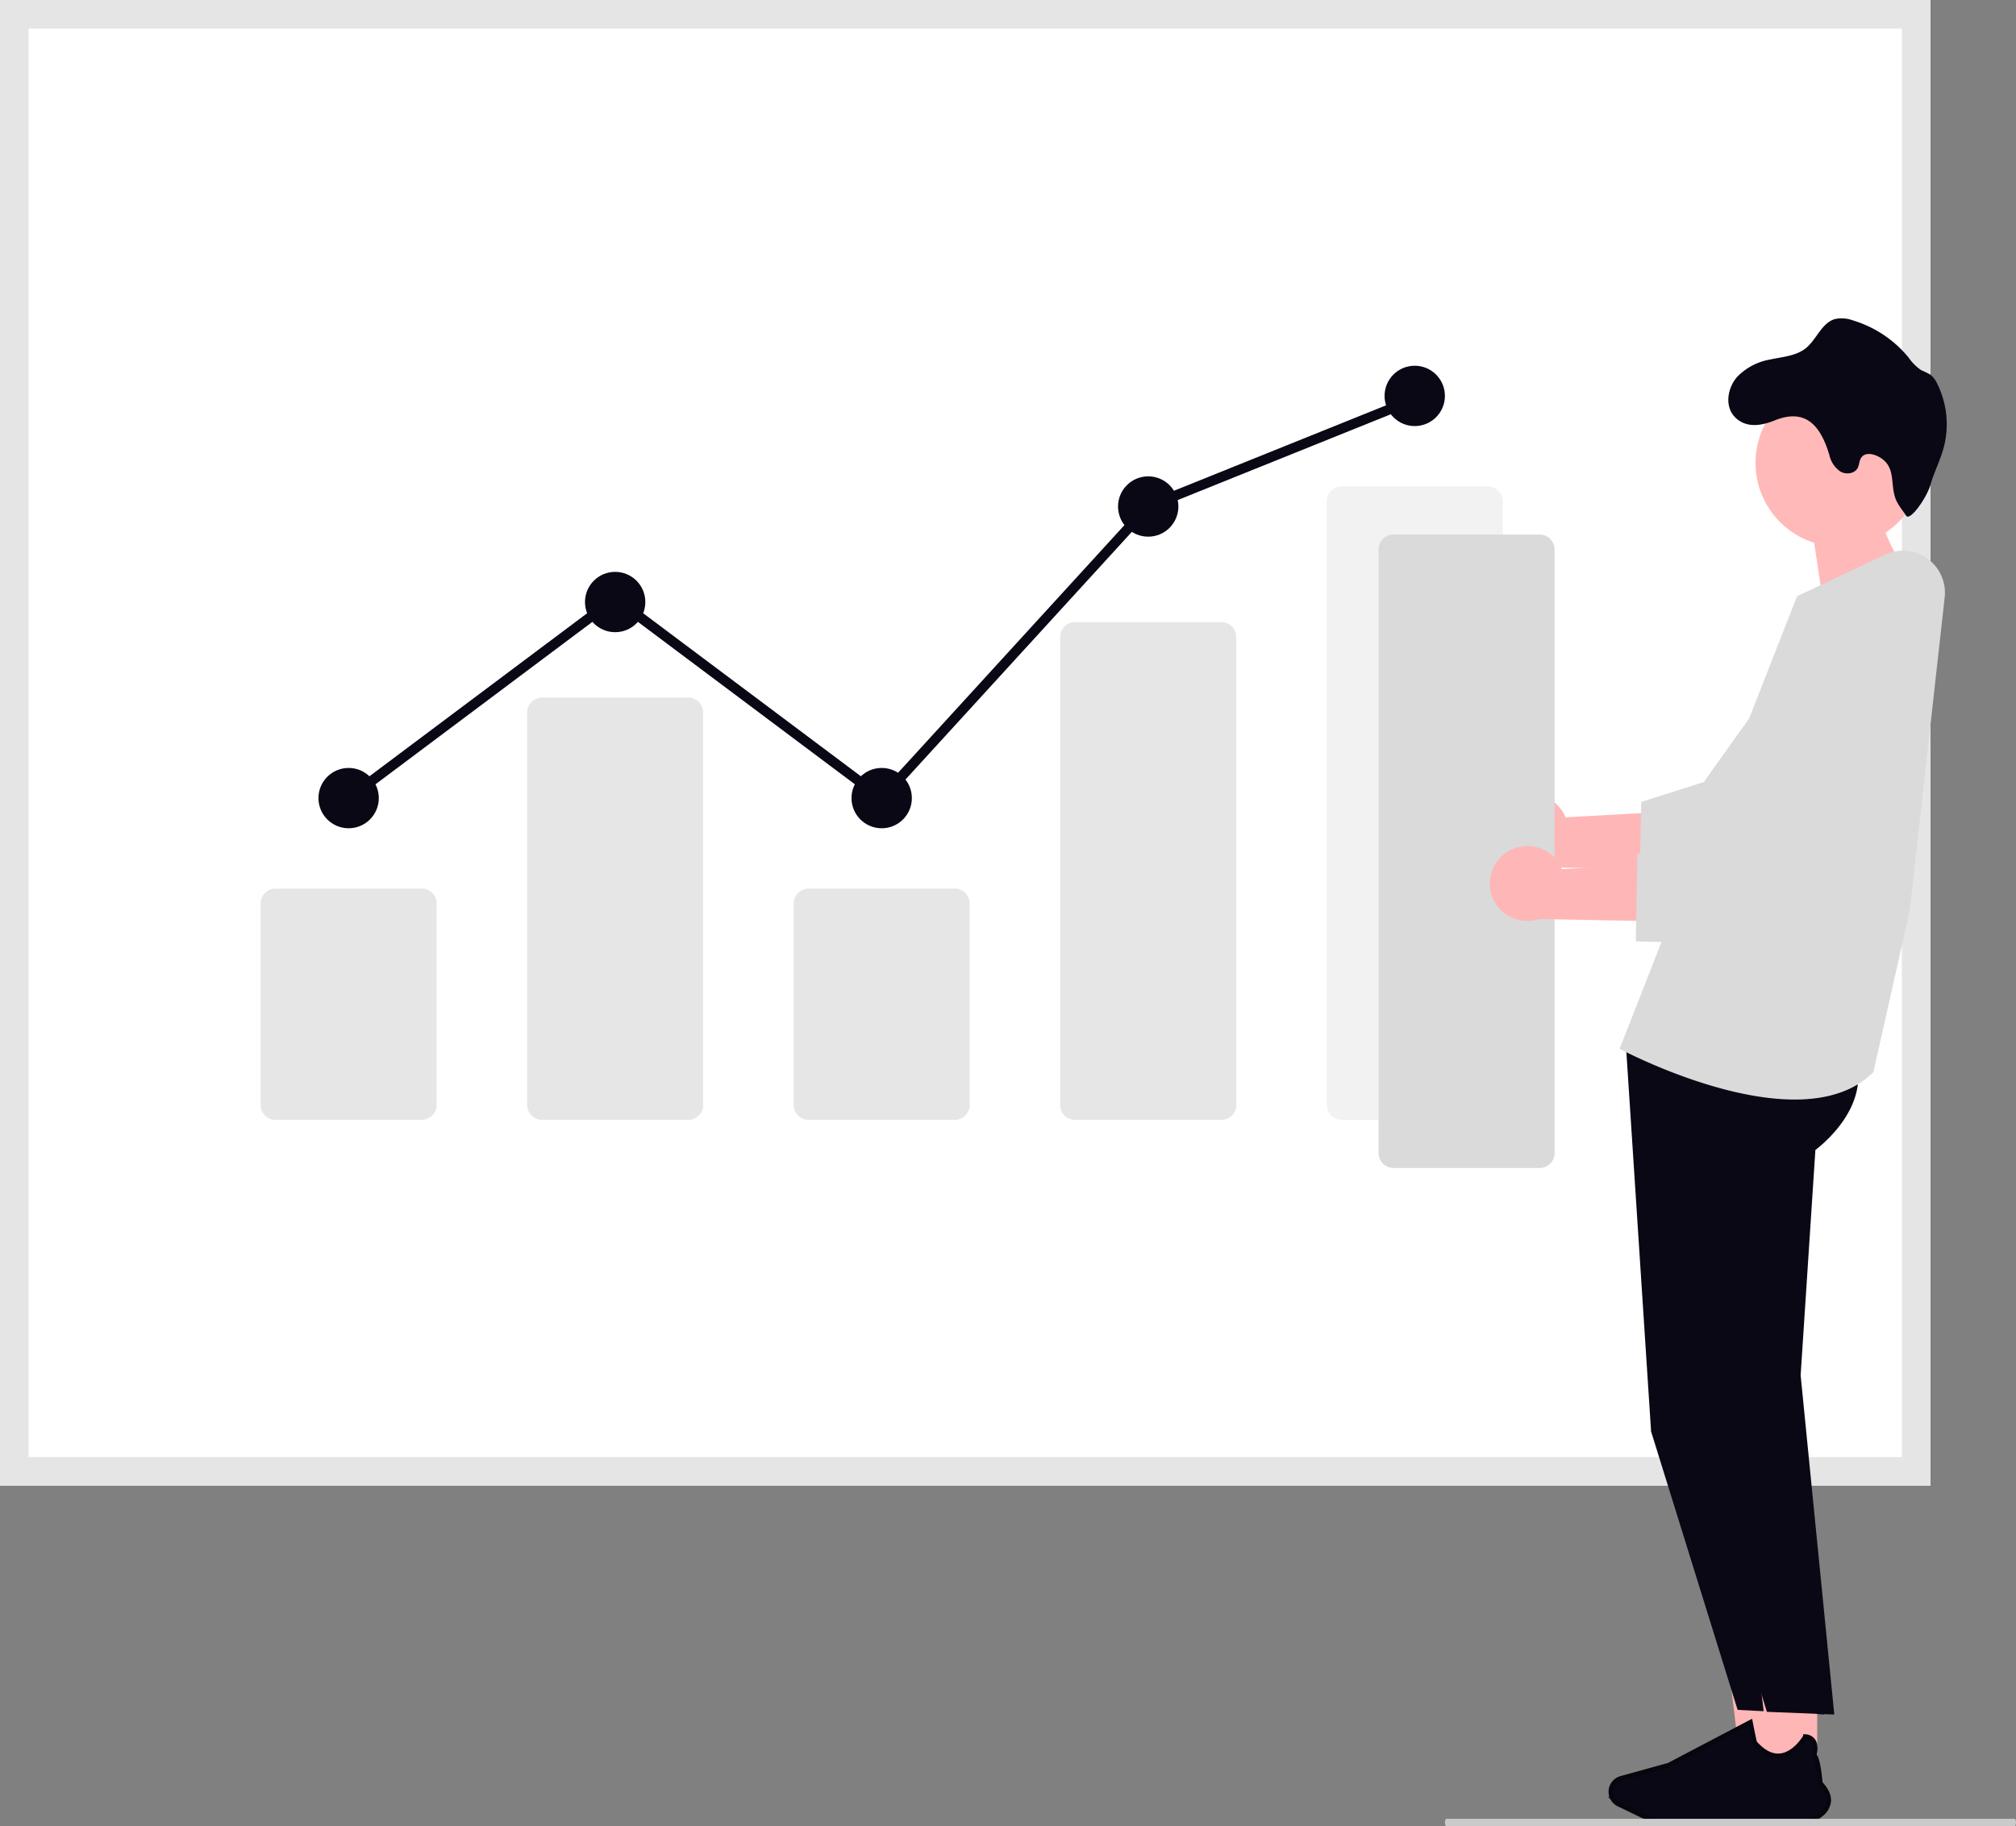 <svg xmlns="http://www.w3.org/2000/svg" width="651.858" height="590.646" viewBox="0 0 651.858 590.646" xmlns:xlink="http://www.w3.org/1999/xlink" role="img" artist="Katerina Limpitsouni" source="https://undraw.co/">
  <rect x="0" y="0" width="651.858" height="590.646" fill="#808080" stroke="none"/>
  <g id="Group_315" data-name="Group 315" transform="translate(-566.51 -244.678)">
    <path id="Path_5473-450" data-name="Path 5473" d="M830.342,635.032H206.17V154.543H830.342Z" transform="translate(360.34 90.135)" fill="#fff"/>
    <path id="Path_5474-451" data-name="Path 5474" d="M830.342,635.032H206.17V154.543H830.342Zm-614.95-9.222H821.12V163.765H215.392Z" transform="translate(360.34 90.135)" fill="#e5e5e5"/>
    <path id="Path_5475-452" data-name="Path 5475" d="M369.525,516.74H322.268a4.832,4.832,0,0,1-4.827-4.826V446.769a4.832,4.832,0,0,1,4.827-4.826h47.257a4.832,4.832,0,0,1,4.827,4.827v65.144a4.832,4.832,0,0,1-4.827,4.827Z" transform="translate(333.34 90.135)" fill="#e6e6e6"/>
    <path id="Path_5476-453" data-name="Path 5476" d="M455.705,516.74H408.448a4.832,4.832,0,0,1-4.827-4.826V384.98a4.832,4.832,0,0,1,4.827-4.827h47.257a4.832,4.832,0,0,1,4.827,4.826V511.913A4.832,4.832,0,0,1,455.705,516.74Z" transform="translate(333.34 90.135)" fill="#e6e6e6"/>
    <path id="Path_5477-454" data-name="Path 5477" d="M541.885,516.74H494.627a4.832,4.832,0,0,1-4.827-4.826V446.769a4.832,4.832,0,0,1,4.827-4.826h47.257a4.832,4.832,0,0,1,4.827,4.827v65.144A4.832,4.832,0,0,1,541.885,516.74Z" transform="translate(333.34 90.135)" fill="#e6e6e6"/>
    <path id="Path_5478-455" data-name="Path 5478" d="M628.064,516.74H580.807a4.727,4.727,0,0,1-4.827-4.608V360.371a4.727,4.727,0,0,1,4.827-4.608h47.257a4.727,4.727,0,0,1,4.827,4.608V512.132a4.727,4.727,0,0,1-4.827,4.608Z" transform="translate(333.34 90.135)" fill="#e6e6e6"/>
    <path id="Path_5479-456" data-name="Path 5479" d="M714.244,516.74H666.987a4.832,4.832,0,0,1-4.827-4.826V316.686a4.832,4.832,0,0,1,4.827-4.827h47.257a4.832,4.832,0,0,1,4.827,4.826V511.913A4.832,4.832,0,0,1,714.244,516.74Z" transform="translate(333.34 90.135)" fill="#f2f2f2"/>
    <circle id="Ellipse_922" data-name="Ellipse 922" cx="9.756" cy="9.756" r="9.756" transform="translate(669.48 493.053)" fill="#090814"/>
    <circle id="Ellipse_923" data-name="Ellipse 923" cx="9.756" cy="9.756" r="9.756" transform="translate(755.66 429.637)" fill="#090814"/>
    <circle id="Ellipse_924" data-name="Ellipse 924" cx="9.756" cy="9.756" r="9.756" transform="translate(841.84 493.053)" fill="#090814"/>
    <circle id="Ellipse_925" data-name="Ellipse 925" cx="9.756" cy="9.756" r="9.756" transform="translate(928.02 398.742)" fill="#090814"/>
    <circle id="Ellipse_926" data-name="Ellipse 926" cx="9.756" cy="9.756" r="9.756" transform="translate(1014.199 362.969)" fill="#090814"/>
    <path id="Path_5480-457" data-name="Path 5480" d="M312.292,260.316l-86.386-64.7-85.2,63.819-1.95-2.6,87.154-65.28,85.974,64.4,85.435-93.494.343-.139,86.179-34.723,1.216,3.017L399.216,165.19Z" transform="translate(539.51 244.678)" fill="#090814"/>
    <path id="Path_5481-458" data-name="Path 5481" d="M605,574.714H590.317l-6.984-56.62H605Z" transform="translate(539.51 244.678)" fill="#ffb6b6"/>
    <path id="Path_5483-459" data-name="Path 5483" d="M758.705,489.607l8.334,127.917,27.981,90.04L823,709.039l-17.185-109.7,4.773-72.875s22.627-16.249,10.116-35.808Z" transform="translate(333.34 90.135)" fill="#090814"/>
    <path id="Path_5484-460" data-name="Path 5484" d="M614.575,574.714H599.9l-6.983-56.62h21.665Z" transform="translate(539.51 244.678)" fill="#ffb6b6"/>
    <path id="Path_3704-461" data-name="Path 3704" d="M527.981,576.74H487.413a23.422,23.422,0,0,1-10.075-2.3l-7.483-3.6a4.49,4.49,0,0,1,.75-8.376l15.431-4.273,26.39-13.874.019.1c.494,2.5,1.263,6.277,1.358,6.5,2.706,3.105,5.489,4.53,8.262,4.245,4.843-.494,8.062-6.087,8.1-6.144l.029-.047h.048a3.244,3.244,0,0,1,2.5,1.367c1.1,1.662.427,4.235.323,4.615,1.32,1.292,1.918,8.528,1.966,9.107,1.918,2.032,2.82,3.979,2.706,5.793a6.244,6.244,0,0,1-2.621,4.387,11.357,11.357,0,0,1-7.122,2.469Z" transform="translate(620.068 257.387)" fill="#090814" stroke="#06060f" stroke-miterlimit="10" stroke-width="1.5"/>
    <path id="Path_3707-462" data-name="Path 3707" d="M575.135,33.088A27.078,27.078,0,1,0,539.943,58.93l5.238,34.6L571.87,71.288a67.169,67.169,0,0,1-8.86-15.623,27.037,27.037,0,0,0,12.126-22.577Z" transform="translate(613.165 361.291)" fill="#ffb9b9"/>
    <path id="Path_5486-463" data-name="Path 5486" d="M768.284,489.607l8.334,127.917L804.474,708.2l21.8.876L815.391,599.342l4.773-72.875s22.627-16.249,10.116-35.808Z" transform="translate(333.34 90.135)" fill="#090814"/>
    <path id="Path_5487-464" data-name="Path 5487" d="M813.461,510.169c-25,0-54.42-15.277-56.125-16.174l-.474-.25,57.373-146.366,28.414-13.424a13.6,13.6,0,0,1,19.32,13.8L850.693,448.909,838.923,501.3l-.125.123C832.3,507.841,823.217,510.169,813.461,510.169Z" transform="translate(333.34 90.135)" fill="#dadada"/>
    <path id="Path_5488-465" data-name="Path 5488" d="M721.781,413.277a12.04,12.04,0,0,1,17.591,5.607L782.1,416.55l-11.21,19.2-38.853-.728a12.106,12.106,0,0,1-10.252-21.747Z" transform="translate(333.34 90.135)" fill="#ffb6b6"/>
    <path id="Path_5489-466" data-name="Path 5489" d="M806.094,443.335l-42.815-1.093.552-28.321,20.246-6.444L817.286,360.9a21.425,21.425,0,1,1,34.165,25.836Z" transform="translate(333.34 90.135)" fill="#dadada"/>
    <path id="Path_5490-467" data-name="Path 5490" d="M794.891,276.406a19.446,19.446,0,0,1,10.656-5.592c3.951-.85,8.286-1.114,11.447-3.592,3.592-2.862,5.173-8.3,9.579-9.507a10.5,10.5,0,0,1,5.735.455,37.118,37.118,0,0,1,17.96,11.974,15.377,15.377,0,0,0,4.131,4.131,29.923,29.923,0,0,1,2.85,1.389,7.758,7.758,0,0,1,2.323,3.029,29.443,29.443,0,0,1,2.06,20.678c-1.1,4.083-3.089,7.867-4.263,11.974s-6.6,11.92-7.869,9.98-2.9-3.748-3.592-5.987c-1.355-4.4-.131-8.836-3.577-11.9-2.131-1.892-5.987-3.161-7.436-.718-.575.946-.539,2.143-1.03,3.125-.97,1.916-3.772,2.3-5.628,1.2a8.632,8.632,0,0,1-3.52-5.22c-2.79-9.435-7.543-15.374-17.637-11.339-3.76,1.509-8.19,2.526-11.806-.06C790.509,287.026,791.479,280.285,794.891,276.406Z" transform="translate(333.34 90.135)" fill="#090814"/>
    <path id="Path_5491-468" data-name="Path 5491" d="M731.007,532.305H683.75a4.832,4.832,0,0,1-4.827-4.826V332.252a4.832,4.832,0,0,1,4.827-4.826h47.257a4.832,4.832,0,0,1,4.827,4.827V527.479A4.832,4.832,0,0,1,731.007,532.305Z" transform="translate(333.34 90.135)" fill="#dadada"/>
    <path id="Path_5492-469" data-name="Path 5492" d="M720.584,430.04a12.04,12.04,0,0,1,17.591,5.607l42.724-2.334-11.21,19.2-38.853-.728a12.106,12.106,0,0,1-10.252-21.747Z" transform="translate(333.34 90.135)" fill="#ffb6b6"/>
    <path id="Path_5493-470" data-name="Path 5493" d="M804.9,460.1l-42.815-1.093.552-28.321,20.246-6.444,33.209-46.578A21.425,21.425,0,1,1,850.253,403.5Z" transform="translate(333.34 90.135)" fill="#dadada"/>
    <path id="Path_5494-471" data-name="Path 5494" d="M718.736,745.189H535.044c-.266,0-.482-.536-.482-1.2s.216-1.2.482-1.2H718.736c.266,0,.482.536.482,1.2S719,745.189,718.736,745.189Z" transform="translate(499.15 90.135)" fill="#cacaca"/>
  </g>
</svg>